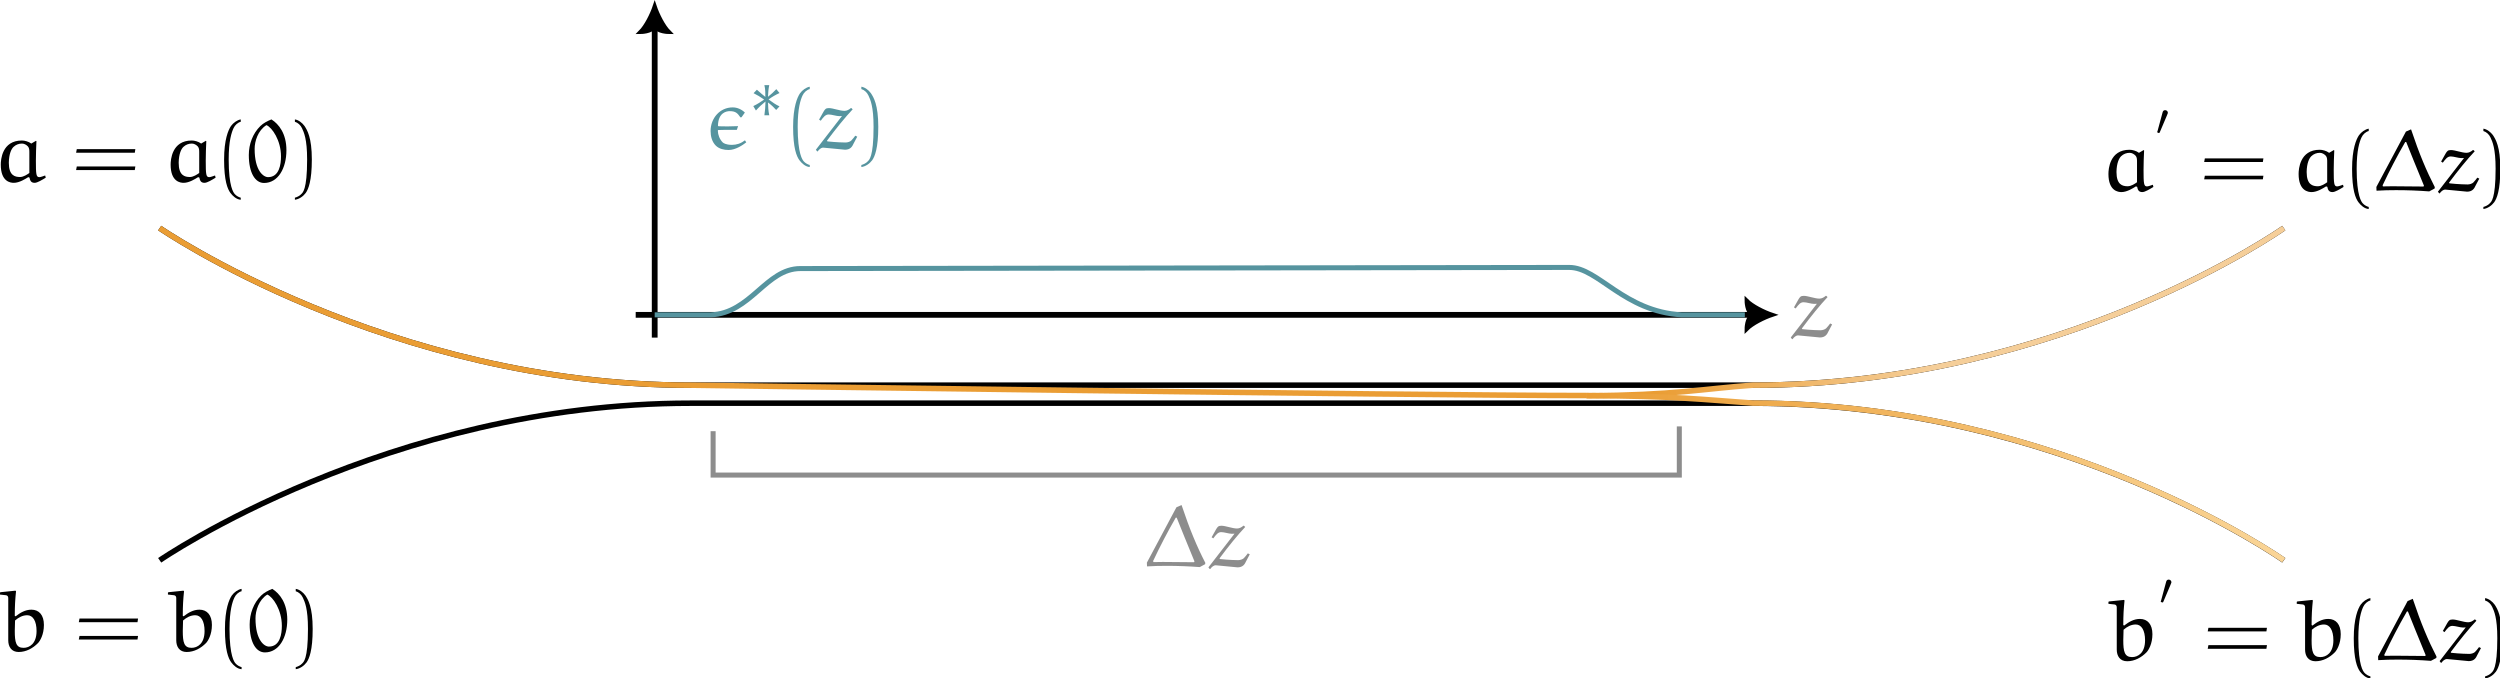 <?xml version="1.0" encoding="UTF-8" standalone="no"?>
<!-- Created with Inkscape (http://www.inkscape.org/) -->

<svg
   width="92.623mm"
   height="25.121mm"
   viewBox="0 0 92.623 25.121"
   version="1.1"
   id="svg1"
   inkscape:version="1.3.2 (091e20ef0f, 2023-11-25)"
   sodipodi:docname="fibre_coupler.svg"
   xmlns:inkscape="http://www.inkscape.org/namespaces/inkscape"
   xmlns:sodipodi="http://sodipodi.sourceforge.net/DTD/sodipodi-0.dtd"
   xmlns:xlink="http://www.w3.org/1999/xlink"
   xmlns="http://www.w3.org/2000/svg"
   xmlns:svg="http://www.w3.org/2000/svg"
   xmlns:ns1="http://www.iki.fi/pav/software/textext/">
  <sodipodi:namedview
     id="namedview1"
     pagecolor="#ffffff"
     bordercolor="#000000"
     borderopacity="0.25"
     inkscape:showpageshadow="2"
     inkscape:pageopacity="0.0"
     inkscape:pagecheckerboard="0"
     inkscape:deskcolor="#d1d1d1"
     inkscape:document-units="mm"
     inkscape:zoom="2.3786088"
     inkscape:cx="-205.37215"
     inkscape:cy="177.20442"
     inkscape:window-width="1576"
     inkscape:window-height="858"
     inkscape:window-x="0"
     inkscape:window-y="0"
     inkscape:window-maximized="1"
     inkscape:current-layer="layer1" />
  <defs
     id="defs1">
    <marker
       style="overflow:visible"
       id="marker74"
       refX="0"
       refY="0"
       orient="auto-start-reverse"
       inkscape:stockid="Stylized triangle arrow"
       markerWidth="1"
       markerHeight="1"
       viewBox="0 0 1 1"
       inkscape:isstock="true"
       inkscape:collect="always"
       preserveAspectRatio="xMidYMid">
      <path
         transform="scale(0.5)"
         style="fill:context-stroke;fill-rule:evenodd;stroke:context-stroke;stroke-width:1pt"
         d="m 6,0 c -3,1 -7,3 -9,5 0,0 0,-4 2,-5 -2,-1 -2,-5 -2,-5 2,2 6,4 9,5 z"
         id="path74" />
    </marker>
    <marker
       style="overflow:visible"
       id="marker73"
       refX="0"
       refY="0"
       orient="auto-start-reverse"
       inkscape:stockid="Stylized triangle arrow"
       markerWidth="1"
       markerHeight="1"
       viewBox="0 0 1 1"
       inkscape:isstock="true"
       inkscape:collect="always"
       preserveAspectRatio="xMidYMid">
      <path
         transform="scale(0.5)"
         style="fill:context-stroke;fill-rule:evenodd;stroke:context-stroke;stroke-width:1pt"
         d="m 6,0 c -3,1 -7,3 -9,5 0,0 0,-4 2,-5 -2,-1 -2,-5 -2,-5 2,2 6,4 9,5 z"
         id="path73" />
    </marker>
    <marker
       style="overflow:visible"
       id="marker72"
       refX="0"
       refY="0"
       orient="auto-start-reverse"
       inkscape:stockid="Stylized triangle arrow"
       markerWidth="1"
       markerHeight="1"
       viewBox="0 0 1 1"
       inkscape:isstock="true"
       inkscape:collect="always"
       preserveAspectRatio="xMidYMid">
      <path
         transform="scale(0.5)"
         style="fill:context-stroke;fill-rule:evenodd;stroke:context-stroke;stroke-width:1pt"
         d="m 6,0 c -3,1 -7,3 -9,5 0,0 0,-4 2,-5 -2,-1 -2,-5 -2,-5 2,2 6,4 9,5 z"
         id="path72" />
    </marker>
    <linearGradient
       id="linearGradient68"
       inkscape:collect="always">
      <stop
         style="stop-color:#ea9d34;stop-opacity:1;"
         offset="0"
         id="stop69" />
      <stop
         style="stop-color:#fad597;stop-opacity:1;"
         offset="1"
         id="stop70" />
    </linearGradient>
    <linearGradient
       id="linearGradient66"
       inkscape:collect="always">
      <stop
         style="stop-color:#ea9d34;stop-opacity:1;"
         offset="0.704"
         id="stop66" />
      <stop
         style="stop-color:#f5ce99;stop-opacity:1;"
         offset="0.835"
         id="stop68" />
    </linearGradient>
    <linearGradient
       inkscape:collect="always"
       xlink:href="#linearGradient66"
       id="linearGradient67"
       x1="11.848"
       y1="11.259"
       x2="90.662"
       y2="11.259"
       gradientUnits="userSpaceOnUse" />
    <linearGradient
       inkscape:collect="always"
       xlink:href="#linearGradient68"
       id="linearGradient70"
       x1="64.766"
       y1="17.411"
       x2="90.66"
       y2="17.411"
       gradientUnits="userSpaceOnUse" />
  </defs>
  <g
     inkscape:label="Layer 1"
     inkscape:groupmode="layer"
     id="layer1"
     transform="translate(-4.078,0.306)">
    <g
       id="g3"
       transform="translate(-1.912)">
      <path
         style="fill:none;stroke:#000000;stroke-width:0.205;stroke-miterlimit:4.1;stroke-opacity:1"
         d="m 11.906,8.144 c 0,0 8.446,5.821 19.674,5.821 11.228,0 27.904,0 39.348,0 11.444,0 19.674,-5.821 19.674,-5.821"
         id="path1"
         sodipodi:nodetypes="czzc" />
      <path
         style="fill:none;stroke:#000000;stroke-width:0.205;stroke-miterlimit:4.1;stroke-opacity:1"
         d="m 11.906,20.453 c 0,0 8.446,-5.821 19.674,-5.821 11.228,0 27.904,0 39.348,0 11.444,0 19.674,5.821 19.674,5.821"
         id="path2"
         sodipodi:nodetypes="czzc" />
      <path
         style="fill:none;stroke:url(#linearGradient67);stroke-width:0.205;stroke-miterlimit:4.1;stroke-opacity:1"
         d="m 11.906,8.144 c 0,0 8.446,5.821 19.674,5.821 0,0 26.723,0.383 33.186,0.383 M 90.603,8.144 c 0,0 -8.23,5.821 -19.674,5.821 -1.831,0.13 -2.911,0.376 -6.161,0.39"
         id="path65"
         sodipodi:nodetypes="cscccc" />
      <path
         style="fill:none;stroke:url(#linearGradient70);stroke-width:0.205;stroke-miterlimit:4.1"
         d="m 90.601,20.449 c 0,0 -8.23,-5.821 -19.674,-5.821 -1.831,-0.13 -2.911,-0.264 -6.161,-0.278"
         id="path66"
         sodipodi:nodetypes="ccc" />
    </g>
    <g
       transform="matrix(0.329,0,0,0.329,7.702,5.311)"
       ns1:version="1.10.2"
       ns1:texconverter="lualatex"
       ns1:pdfconverter="inkscape"
       ns1:text="$$a$$"
       ns1:preamble="/home/hiro/Documents/org/roam/writeup/reworked_notes_on_the_io_theory/graphics/default_packages.tex"
       ns1:scale="0.9318245794777794"
       ns1:alignment="middle center"
       ns1:stroke-to-path="0"
       id="g4409"
       ns1:jacobian_sqrt="0.328727">
      <defs
         id="id-1e9e9959-e67e-44d0-9493-0a93fa5d7d6b">
        <g
           id="id-ffd6db9c-c52b-4344-9f78-3ad2979aa73a">
          <g
             id="id-be3c73ca-3569-4809-a395-f3e1698a5343">
            <path
               d="m 0.875,-1.922 c 0,1.938 1.109,2.047 1.469,2.047 0.625,0 1.328,-0.453 1.625,-0.641 L 4.109,-0.469 C 4.172,-0.172 4.25,0.125 4.688,0.125 5,0.125 5.547,-0.219 5.938,-0.453 l -0.062,-0.25 c -0.219,0.078 -0.516,0.188 -0.656,0.188 -0.359,0 -0.391,-0.297 -0.391,-1.859 0,-0.734 0.031,-1.469 0.062,-2.188 L 4.844,-4.609 4.312,-4.297 C 4,-4.531 3.562,-4.641 3.25,-4.641 c -2.25,0 -2.375,2.203 -2.375,2.719 z m 0.906,-0.219 c 0.016,-1.016 0.297,-1.562 0.531,-1.781 0.266,-0.25 0.594,-0.375 0.953,-0.375 0.25,0 0.5,0.141 0.672,0.328 0.156,0.172 0.156,0.438 0.156,0.688 v 2.297 C 3.875,-0.828 3.438,-0.531 3.047,-0.531 c -0.594,0 -1.266,-0.172 -1.266,-1.609 z m 0,0"
               id="id-d100caa4-a569-4472-8f96-42d95c41028b" />
          </g>
        </g>
      </defs>
      <g
         fill="#000000"
         fill-opacity="1"
         id="id-47f53c2f-bc9e-4531-91fd-6eaee9749a63"
         transform="translate(-303.465,-142.079)">
        <g
           transform="translate(302.59,146.72)"
           id="g6448">
          <g
             transform="translate(227.294,-9.309)"
             ns1:version="1.10.2"
             ns1:texconverter="lualatex"
             ns1:pdfconverter="inkscape"
             ns1:text="$$a'=a(\\Delta z)$$"
             ns1:preamble="/home/hiro/Documents/org/roam/writeup/reworked_notes_on_the_io_theory/graphics/default_packages.tex"
             ns1:scale="0.9318245794777794"
             ns1:alignment="middle center"
             ns1:stroke-to-path="0"
             ns1:inkscapeversion="1.3.2"
             id="g17"
             ns1:jacobian_sqrt="1.0">
            <defs
               id="id-9a9ff2bb-349a-43a9-a4ee-3194337e26af">
              <g
                 id="id-21680139-1423-4c68-8c45-493f5c4ff2b4">
                <g
                   id="id-d7c626bf-6960-4015-b64a-72955b31cf1a">
                  <path
                     d="m 0.875,-1.922 c 0,1.938 1.109,2.047 1.469,2.047 0.625,0 1.328,-0.453 1.625,-0.641 L 4.109,-0.469 C 4.172,-0.172 4.25,0.125 4.688,0.125 5,0.125 5.547,-0.219 5.938,-0.453 l -0.062,-0.25 c -0.219,0.078 -0.516,0.188 -0.656,0.188 -0.359,0 -0.391,-0.297 -0.391,-1.859 0,-0.734 0.031,-1.469 0.062,-2.188 L 4.844,-4.609 4.312,-4.297 C 4,-4.531 3.562,-4.641 3.25,-4.641 c -2.25,0 -2.375,2.203 -2.375,2.719 z m 0.906,-0.219 c 0.016,-1.016 0.297,-1.562 0.531,-1.781 0.266,-0.25 0.594,-0.375 0.953,-0.375 0.25,0 0.5,0.141 0.672,0.328 0.156,0.172 0.156,0.438 0.156,0.688 v 2.297 C 3.875,-0.828 3.438,-0.531 3.047,-0.531 c -0.594,0 -1.266,-0.172 -1.266,-1.609 z m 0,0"
                     id="id-01972773-27fc-4796-89e0-b7c900e159d9" />
                </g>
                <g
                   id="id-543a2b05-6a85-4c47-a6eb-a6632e88caaf">
                  <path
                     d="m 0.531,-1.312 h 6.609 l 0.062,-0.406 h -6.594 z m 0,-1.953 h 6.609 l 0.062,-0.406 h -6.594 z m 0,0"
                     id="id-14a2959f-01d3-472e-865a-d1c399640f20" />
                </g>
                <g
                   id="id-d0b2f107-9657-46d1-bc84-9641457c3961">
                  <path
                     d="m 0.828,-2.5 c 0,2.422 0.391,3.312 0.703,3.75 C 1.797,1.609 2.219,2 2.703,2.031 V 1.797 C 2.5,1.75 2.203,1.594 2.031,1.391 1.891,1.234 1.344,0.578 1.344,-2.5 c 0,-2.109 0.328,-3.062 0.547,-3.531 C 2.047,-6.375 2.375,-6.672 2.703,-6.75 v -0.266 c -0.406,0.062 -0.844,0.391 -1.094,0.734 -0.312,0.453 -0.781,1.547 -0.781,3.781 z m 0,0"
                     id="id-8eefccc8-64f8-4ce1-a260-187a277a348c" />
                </g>
                <g
                   id="id-9e58b95e-792f-4743-aa10-134fc18d186e">
                  <path
                     d="M 0.297,-0.453 0.312,-0.031 c 0.75,-0.047 1.469,-0.062 2.203,-0.062 1.25,0 2.5,0.047 3.734,0.141 L 6.859,-0.281 6.875,-0.438 C 5.953,-2.219 5.109,-4.219 4.203,-6.938 L 3.625,-6.688 Z M 1,-0.641 c 0.797,-1.688 1.609,-3.25 2.547,-4.875 H 3.656 c 0,0 1.594,3.984 2,4.922 L 5.609,-0.5 c -1.172,0 -2.344,-0.031 -3.516,-0.031 -0.359,0 -0.703,0 -1.062,0.016 z m 0,0"
                     id="id-d538a7c4-fcf0-4f50-ab97-22fad41a17e6" />
                </g>
                <g
                   id="id-55111bd5-b52b-4a1e-8893-a78b11e3ccda">
                  <path
                     d="m 0.125,0.078 0.141,0.188 h 0.062 c 0.156,-0.219 0.375,-0.422 0.625,-0.422 l 1.156,0.109 c 0.438,0.047 1.188,0.125 1.297,0.125 0.625,0 0.828,-0.391 0.953,-0.672 L 4.781,-1.391 4.562,-1.5 c -0.141,0.188 -0.281,0.375 -0.453,0.547 -0.125,0.125 -0.406,0.219 -0.641,0.219 -0.094,0 -1.062,-0.016 -2.047,-0.125 L 1.375,-0.938 C 2.359,-2.266 3.438,-3.594 4.266,-4.469 L 4.125,-4.609 H 4.062 c -0.203,0.172 -0.438,0.312 -0.719,0.312 -0.516,0 -1.297,-0.312 -1.75,-0.312 -0.359,0 -0.438,0.125 -0.609,0.406 l -0.5,0.891 0.188,0.125 c 0.312,-0.422 0.531,-0.703 0.891,-0.703 0.344,0 0.875,0.188 1.203,0.188 0.109,0 0.188,0 0.297,-0.016 z m 0,0"
                     id="id-2370eaa8-0b95-4dd8-9f3b-aee24fecd89e" />
                </g>
                <g
                   id="id-a5cc8c63-9f86-4272-8df9-2c06b1919926">
                  <path
                     d="M 0.562,1.797 V 2.031 C 1.047,1.969 1.5,1.641 1.781,1.266 2.078,0.844 2.469,-0.078 2.469,-2.5 2.469,-5 1.938,-5.828 1.641,-6.281 1.391,-6.625 0.984,-6.953 0.562,-7.016 V -6.75 c 0.328,0.094 0.641,0.375 0.797,0.719 C 1.578,-5.562 1.938,-4.812 1.938,-2.5 1.938,0.984 1.422,1.234 1.281,1.391 1.109,1.594 0.766,1.75 0.562,1.797 Z m 0,0"
                     id="id-9341a0c2-fbd9-403e-b1ae-a2bb36f7e741" />
                </g>
                <g
                   id="id-873b0ee9-8b43-4372-bfc1-89b8d71f4220">
                  <path
                     d="m 0.297,-3.031 c 0,0.078 0.156,0.125 0.203,0.125 0.047,0 0.078,-0.047 0.094,-0.094 C 1.5,-5.125 1.5,-5.125 1.5,-5.188 c 0,-0.172 -0.141,-0.297 -0.312,-0.297 -0.156,0 -0.25,0.109 -0.281,0.25 L 0.328,-3.094 c 0,0.016 -0.031,0.047 -0.031,0.047 z m 0,0"
                     id="id-e3e966f8-a2cf-4a2d-b2db-621395a5c84f" />
                </g>
              </g>
            </defs>
            <g
               fill="#000000"
               fill-opacity="1"
               id="id-16b42d9a-6ef1-4ed8-b3df-854f59bc788f"
               transform="translate(-283.593,-137.619)">
              <g
                 transform="translate(282.718,146.72)"
                 id="g6465">
                <path
                   d="m 0.875,-1.922 c 0,1.938 1.109,2.047 1.469,2.047 0.625,0 1.328,-0.453 1.625,-0.641 L 4.109,-0.469 C 4.172,-0.172 4.25,0.125 4.688,0.125 5,0.125 5.547,-0.219 5.938,-0.453 l -0.062,-0.25 c -0.219,0.078 -0.516,0.188 -0.656,0.188 -0.359,0 -0.391,-0.297 -0.391,-1.859 0,-0.734 0.031,-1.469 0.062,-2.188 L 4.844,-4.609 4.312,-4.297 C 4,-4.531 3.562,-4.641 3.25,-4.641 c -2.25,0 -2.375,2.203 -2.375,2.719 z m 0.906,-0.219 c 0.016,-1.016 0.297,-1.562 0.531,-1.781 0.266,-0.25 0.594,-0.375 0.953,-0.375 0.25,0 0.5,0.141 0.672,0.328 0.156,0.172 0.156,0.438 0.156,0.688 v 2.297 C 3.875,-0.828 3.438,-0.531 3.047,-0.531 c -0.594,0 -1.266,-0.172 -1.266,-1.609 z m 0,0"
                   id="id-d9ef0229-9e4e-43e6-a63d-a788f3576653" />
              </g>
            </g>
            <g
               fill="#000000"
               fill-opacity="1"
               id="id-da80f72b-0ff9-4597-9122-af0fc08025e7"
               transform="translate(-283.593,-137.619)">
              <g
                 transform="translate(288.785,143.103)"
                 id="g747">
                <path
                   d="m 0.297,-3.031 c 0,0.078 0.156,0.125 0.203,0.125 0.047,0 0.078,-0.047 0.094,-0.094 C 1.5,-5.125 1.5,-5.125 1.5,-5.188 c 0,-0.172 -0.141,-0.297 -0.312,-0.297 -0.156,0 -0.25,0.109 -0.281,0.25 L 0.328,-3.094 c 0,0.016 -0.031,0.047 -0.031,0.047 z m 0,0"
                   id="id-ab96068c-db6c-4745-8c40-31f73827cf12" />
              </g>
            </g>
            <g
               fill="#000000"
               fill-opacity="1"
               id="id-77b5fd50-9b49-425a-8b09-1f1d6e297579"
               transform="translate(-283.593,-137.619)">
              <g
                 transform="translate(293.843,146.72)"
                 id="g9315">
                <path
                   d="m 0.531,-1.312 h 6.609 l 0.062,-0.406 h -6.594 z m 0,-1.953 h 6.609 l 0.062,-0.406 h -6.594 z m 0,0"
                   id="id-de187bf0-c69e-4b5b-95a8-4755d59bcb0a" />
              </g>
            </g>
            <g
               fill="#000000"
               fill-opacity="1"
               id="id-e5e50c44-6813-4600-9c4e-6f32a44914d1"
               transform="translate(-283.593,-137.619)">
              <g
                 transform="translate(304.134,146.72)"
                 id="g16">
                <path
                   d="m 0.875,-1.922 c 0,1.938 1.109,2.047 1.469,2.047 0.625,0 1.328,-0.453 1.625,-0.641 L 4.109,-0.469 C 4.172,-0.172 4.25,0.125 4.688,0.125 5,0.125 5.547,-0.219 5.938,-0.453 l -0.062,-0.25 c -0.219,0.078 -0.516,0.188 -0.656,0.188 -0.359,0 -0.391,-0.297 -0.391,-1.859 0,-0.734 0.031,-1.469 0.062,-2.188 L 4.844,-4.609 4.312,-4.297 C 4,-4.531 3.562,-4.641 3.25,-4.641 c -2.25,0 -2.375,2.203 -2.375,2.719 z m 0.906,-0.219 c 0.016,-1.016 0.297,-1.562 0.531,-1.781 0.266,-0.25 0.594,-0.375 0.953,-0.375 0.25,0 0.5,0.141 0.672,0.328 0.156,0.172 0.156,0.438 0.156,0.688 v 2.297 C 3.875,-0.828 3.438,-0.531 3.047,-0.531 c -0.594,0 -1.266,-0.172 -1.266,-1.609 z m 0,0"
                   id="id-0193c925-368c-4749-bd86-e4d095207a3b" />
              </g>
              <g
                 transform="translate(310.202,146.72)"
                 id="g2111">
                <path
                   d="m 0.828,-2.5 c 0,2.422 0.391,3.312 0.703,3.75 C 1.797,1.609 2.219,2 2.703,2.031 V 1.797 C 2.5,1.75 2.203,1.594 2.031,1.391 1.891,1.234 1.344,0.578 1.344,-2.5 c 0,-2.109 0.328,-3.062 0.547,-3.531 C 2.047,-6.375 2.375,-6.672 2.703,-6.75 v -0.266 c -0.406,0.062 -0.844,0.391 -1.094,0.734 -0.312,0.453 -0.781,1.547 -0.781,3.781 z m 0,0"
                   id="id-f4056021-9ed7-419b-bdff-38c5f525bc20" />
              </g>
              <g
                 transform="translate(313.469,146.72)"
                 id="g6724">
                <path
                   d="M 0.297,-0.453 0.312,-0.031 c 0.75,-0.047 1.469,-0.062 2.203,-0.062 1.25,0 2.5,0.047 3.734,0.141 L 6.859,-0.281 6.875,-0.438 C 5.953,-2.219 5.109,-4.219 4.203,-6.938 L 3.625,-6.688 Z M 1,-0.641 c 0.797,-1.688 1.609,-3.25 2.547,-4.875 H 3.656 c 0,0 1.594,3.984 2,4.922 L 5.609,-0.5 c -1.172,0 -2.344,-0.031 -3.516,-0.031 -0.359,0 -0.703,0 -1.062,0.016 z m 0,0"
                   id="id-3fb176d7-897c-45f5-bffc-8dff7dad9054" />
              </g>
              <g
                 transform="translate(320.573,146.72)"
                 id="g5902">
                <path
                   d="m 0.125,0.078 0.141,0.188 h 0.062 c 0.156,-0.219 0.375,-0.422 0.625,-0.422 l 1.156,0.109 c 0.438,0.047 1.188,0.125 1.297,0.125 0.625,0 0.828,-0.391 0.953,-0.672 L 4.781,-1.391 4.562,-1.5 c -0.141,0.188 -0.281,0.375 -0.453,0.547 -0.125,0.125 -0.406,0.219 -0.641,0.219 -0.094,0 -1.062,-0.016 -2.047,-0.125 L 1.375,-0.938 C 2.359,-2.266 3.438,-3.594 4.266,-4.469 L 4.125,-4.609 H 4.062 c -0.203,0.172 -0.438,0.312 -0.719,0.312 -0.516,0 -1.297,-0.312 -1.75,-0.312 -0.359,0 -0.438,0.125 -0.609,0.406 l -0.5,0.891 0.188,0.125 c 0.312,-0.422 0.531,-0.703 0.891,-0.703 0.344,0 0.875,0.188 1.203,0.188 0.109,0 0.188,0 0.297,-0.016 z m 0,0"
                   id="id-beb8242a-685c-48e2-85df-54652205cb64" />
              </g>
              <g
                 transform="translate(325.255,146.72)"
                 id="g3054">
                <path
                   d="M 0.562,1.797 V 2.031 C 1.047,1.969 1.5,1.641 1.781,1.266 2.078,0.844 2.469,-0.078 2.469,-2.5 2.469,-5 1.938,-5.828 1.641,-6.281 1.391,-6.625 0.984,-6.953 0.562,-7.016 V -6.75 c 0.328,0.094 0.641,0.375 0.797,0.719 C 1.578,-5.562 1.938,-4.812 1.938,-2.5 1.938,0.984 1.422,1.234 1.281,1.391 1.109,1.594 0.766,1.75 0.562,1.797 Z m 0,0"
                   id="id-f67eb3d8-ea57-4fe4-ade4-bc8d31c37562" />
              </g>
            </g>
          </g>
          <g
             transform="translate(-10.053,-8.266)"
             ns1:version="1.10.2"
             ns1:texconverter="lualatex"
             ns1:pdfconverter="inkscape"
             ns1:text="$$a=a(0)$$"
             ns1:preamble="/home/hiro/Documents/org/roam/writeup/reworked_notes_on_the_io_theory/graphics/default_packages.tex"
             ns1:scale="0.9318245794777794"
             ns1:alignment="middle center"
             ns1:stroke-to-path="0"
             ns1:inkscapeversion="1.3.2"
             id="g7189"
             ns1:jacobian_sqrt="1.0">
            <defs
               id="id-5623c242-cab8-457a-8d54-fc47f762199f">
              <g
                 id="id-8855d689-31ed-43d4-a286-3c335e8746eb">
                <g
                   id="id-7a677eed-52fd-4f07-bac4-d3c9356252e8">
                  <path
                     d="m 0.875,-1.922 c 0,1.938 1.109,2.047 1.469,2.047 0.625,0 1.328,-0.453 1.625,-0.641 L 4.109,-0.469 C 4.172,-0.172 4.25,0.125 4.688,0.125 5,0.125 5.547,-0.219 5.938,-0.453 l -0.062,-0.25 c -0.219,0.078 -0.516,0.188 -0.656,0.188 -0.359,0 -0.391,-0.297 -0.391,-1.859 0,-0.734 0.031,-1.469 0.062,-2.188 L 4.844,-4.609 4.312,-4.297 C 4,-4.531 3.562,-4.641 3.25,-4.641 c -2.25,0 -2.375,2.203 -2.375,2.719 z m 0.906,-0.219 c 0.016,-1.016 0.297,-1.562 0.531,-1.781 0.266,-0.25 0.594,-0.375 0.953,-0.375 0.25,0 0.5,0.141 0.672,0.328 0.156,0.172 0.156,0.438 0.156,0.688 v 2.297 C 3.875,-0.828 3.438,-0.531 3.047,-0.531 c -0.594,0 -1.266,-0.172 -1.266,-1.609 z m 0,0"
                     id="id-7f857af2-dc30-4f46-a6b2-6000611bc357" />
                </g>
                <g
                   id="id-9f223ad3-2739-460c-890e-3ddad5edd2d3">
                  <path
                     d="m 0.531,-1.312 h 6.609 l 0.062,-0.406 h -6.594 z m 0,-1.953 h 6.609 l 0.062,-0.406 h -6.594 z m 0,0"
                     id="id-e63c96b4-6d1c-4102-88df-7f806603fe20" />
                </g>
                <g
                   id="id-58546a64-833f-4f8f-a3dd-b04e020a5ed3">
                  <path
                     d="m 0.828,-2.5 c 0,2.422 0.391,3.312 0.703,3.75 C 1.797,1.609 2.219,2 2.703,2.031 V 1.797 C 2.5,1.75 2.203,1.594 2.031,1.391 1.891,1.234 1.344,0.578 1.344,-2.5 c 0,-2.109 0.328,-3.062 0.547,-3.531 C 2.047,-6.375 2.375,-6.672 2.703,-6.75 v -0.266 c -0.406,0.062 -0.844,0.391 -1.094,0.734 -0.312,0.453 -0.781,1.547 -0.781,3.781 z m 0,0"
                     id="id-7f1f12cc-ea47-4203-822a-0091d446a0d5" />
                </g>
                <g
                   id="id-ded05222-2ab3-4754-bc7e-7206e7734e39">
                  <path
                     d="m 0.344,-3.016 c 0,2.031 0.719,3.156 1.719,3.156 1.562,0 2.516,-1.641 2.516,-3.688 0,-1.859 -0.844,-2.938 -1.688,-3.469 -0.438,0.172 -0.922,0.422 -1.25,0.75 -0.859,0.844 -1.297,2.047 -1.297,3.25 z M 1,-3.703 c 0,-0.844 0.359,-2.062 1.328,-2.672 0.641,0.266 1.641,1.719 1.641,3.531 0,0.875 -0.188,2.328 -1.453,2.328 C 1.984,-0.516 1,-1.234 1,-3.703 Z m 0,0"
                     id="id-e3abe953-8981-4958-861f-a0dcaf365e13" />
                </g>
                <g
                   id="id-741d27c5-0338-450c-b358-84ea1b84f353">
                  <path
                     d="M 0.562,1.797 V 2.031 C 1.047,1.969 1.5,1.641 1.781,1.266 2.078,0.844 2.469,-0.078 2.469,-2.5 2.469,-5 1.938,-5.828 1.641,-6.281 1.391,-6.625 0.984,-6.953 0.562,-7.016 V -6.75 c 0.328,0.094 0.641,0.375 0.797,0.719 C 1.578,-5.562 1.938,-4.812 1.938,-2.5 1.938,0.984 1.422,1.234 1.281,1.391 1.109,1.594 0.766,1.75 0.562,1.797 Z m 0,0"
                     id="id-ec55b1e7-e0cd-4843-bcd8-954e73084a2e" />
                </g>
              </g>
            </defs>
            <g
               fill="#000000"
               fill-opacity="1"
               id="id-5891ed03-2d49-4be8-ac98-00493f956d71"
               transform="translate(-288.145,-139.704)">
              <g
                 transform="translate(287.27,146.72)"
                 id="g3749">
                <path
                   d="m 0.875,-1.922 c 0,1.938 1.109,2.047 1.469,2.047 0.625,0 1.328,-0.453 1.625,-0.641 L 4.109,-0.469 C 4.172,-0.172 4.25,0.125 4.688,0.125 5,0.125 5.547,-0.219 5.938,-0.453 l -0.062,-0.25 c -0.219,0.078 -0.516,0.188 -0.656,0.188 -0.359,0 -0.391,-0.297 -0.391,-1.859 0,-0.734 0.031,-1.469 0.062,-2.188 L 4.844,-4.609 4.312,-4.297 C 4,-4.531 3.562,-4.641 3.25,-4.641 c -2.25,0 -2.375,2.203 -2.375,2.719 z m 0.906,-0.219 c 0.016,-1.016 0.297,-1.562 0.531,-1.781 0.266,-0.25 0.594,-0.375 0.953,-0.375 0.25,0 0.5,0.141 0.672,0.328 0.156,0.172 0.156,0.438 0.156,0.688 v 2.297 C 3.875,-0.828 3.438,-0.531 3.047,-0.531 c -0.594,0 -1.266,-0.172 -1.266,-1.609 z m 0,0"
                   id="id-2973ec17-fb4f-49dc-8622-6e4e5001b9e7" />
              </g>
            </g>
            <g
               fill="#000000"
               fill-opacity="1"
               id="id-1c59973c-2ad6-442c-a55e-e6146f9ec201"
               transform="translate(-288.145,-139.704)">
              <g
                 transform="translate(296.097,146.72)"
                 id="g3453">
                <path
                   d="m 0.531,-1.312 h 6.609 l 0.062,-0.406 h -6.594 z m 0,-1.953 h 6.609 l 0.062,-0.406 h -6.594 z m 0,0"
                   id="id-f656a96b-93da-481c-838d-5d45dffbf01c" />
              </g>
            </g>
            <g
               fill="#000000"
               fill-opacity="1"
               id="id-8e353632-8693-4abf-a308-c92774d061c9"
               transform="translate(-288.145,-139.704)">
              <g
                 transform="translate(306.398,146.72)"
                 id="g392">
                <path
                   d="m 0.875,-1.922 c 0,1.938 1.109,2.047 1.469,2.047 0.625,0 1.328,-0.453 1.625,-0.641 L 4.109,-0.469 C 4.172,-0.172 4.25,0.125 4.688,0.125 5,0.125 5.547,-0.219 5.938,-0.453 l -0.062,-0.25 c -0.219,0.078 -0.516,0.188 -0.656,0.188 -0.359,0 -0.391,-0.297 -0.391,-1.859 0,-0.734 0.031,-1.469 0.062,-2.188 L 4.844,-4.609 4.312,-4.297 C 4,-4.531 3.562,-4.641 3.25,-4.641 c -2.25,0 -2.375,2.203 -2.375,2.719 z m 0.906,-0.219 c 0.016,-1.016 0.297,-1.562 0.531,-1.781 0.266,-0.25 0.594,-0.375 0.953,-0.375 0.25,0 0.5,0.141 0.672,0.328 0.156,0.172 0.156,0.438 0.156,0.688 v 2.297 C 3.875,-0.828 3.438,-0.531 3.047,-0.531 c -0.594,0 -1.266,-0.172 -1.266,-1.609 z m 0,0"
                   id="id-54d39444-57d5-4758-ba22-42b30f794187" />
              </g>
              <g
                 transform="translate(312.466,146.72)"
                 id="g9776">
                <path
                   d="m 0.828,-2.5 c 0,2.422 0.391,3.312 0.703,3.75 C 1.797,1.609 2.219,2 2.703,2.031 V 1.797 C 2.5,1.75 2.203,1.594 2.031,1.391 1.891,1.234 1.344,0.578 1.344,-2.5 c 0,-2.109 0.328,-3.062 0.547,-3.531 C 2.047,-6.375 2.375,-6.672 2.703,-6.75 v -0.266 c -0.406,0.062 -0.844,0.391 -1.094,0.734 -0.312,0.453 -0.781,1.547 -0.781,3.781 z m 0,0"
                   id="id-e6337b5c-5486-4780-9416-c7e01e521b5c" />
              </g>
              <g
                 transform="translate(315.733,146.72)"
                 id="g1038">
                <path
                   d="m 0.344,-3.016 c 0,2.031 0.719,3.156 1.719,3.156 1.562,0 2.516,-1.641 2.516,-3.688 0,-1.859 -0.844,-2.938 -1.688,-3.469 -0.438,0.172 -0.922,0.422 -1.25,0.75 -0.859,0.844 -1.297,2.047 -1.297,3.25 z M 1,-3.703 c 0,-0.844 0.359,-2.062 1.328,-2.672 0.641,0.266 1.641,1.719 1.641,3.531 0,0.875 -0.188,2.328 -1.453,2.328 C 1.984,-0.516 1,-1.234 1,-3.703 Z m 0,0"
                   id="id-62087f3f-c8b2-4f89-8c89-a76fca7cd5fc" />
              </g>
              <g
                 transform="translate(320.705,146.72)"
                 id="g6899">
                <path
                   d="M 0.562,1.797 V 2.031 C 1.047,1.969 1.5,1.641 1.781,1.266 2.078,0.844 2.469,-0.078 2.469,-2.5 2.469,-5 1.938,-5.828 1.641,-6.281 1.391,-6.625 0.984,-6.953 0.562,-7.016 V -6.75 c 0.328,0.094 0.641,0.375 0.797,0.719 C 1.578,-5.562 1.938,-4.812 1.938,-2.5 1.938,0.984 1.422,1.234 1.281,1.391 1.109,1.594 0.766,1.75 0.562,1.797 Z m 0,0"
                   id="id-32ec5b0c-6e37-4f76-82f9-7fd5264b903f" />
              </g>
            </g>
          </g>
          <g
             transform="translate(-10.148,44.599)"
             ns1:version="1.10.2"
             ns1:texconverter="lualatex"
             ns1:pdfconverter="inkscape"
             ns1:text="$$b=b(0)$$"
             ns1:preamble="/home/hiro/Documents/org/roam/writeup/reworked_notes_on_the_io_theory/graphics/default_packages.tex"
             ns1:scale="0.9318245794777794"
             ns1:alignment="middle center"
             ns1:stroke-to-path="0"
             ns1:inkscapeversion="1.3.2"
             id="g33"
             ns1:jacobian_sqrt="1.0">
            <defs
               id="id-e1804b9c-fc17-40e4-9f17-4be7b1d32c26">
              <g
                 id="id-4912a9b5-bb17-4490-9f05-2251175cff31">
                <g
                   id="id-b736154e-900f-4ac7-be35-df45b898834b">
                  <path
                     d="m 0.266,-6.375 0.703,0.078 c 0.172,0.031 0.234,0.172 0.234,0.328 v 4.75 c 0,0.719 0.359,1.312 1.172,1.312 0.844,0 1.609,-0.422 2.188,-1.016 0.219,-0.234 0.656,-0.938 0.656,-2.031 0,-1.109 -0.547,-1.719 -1.406,-1.719 -0.688,0 -1.266,0.344 -1.781,0.75 l -0.094,-0.062 c 0,-1.125 0.047,-1.844 0.141,-2.766 l -0.062,-0.062 -1.688,0.172 -0.062,0.047 z M 1.938,-2.281 c 0,-0.391 0.016,-0.844 0.031,-1.172 0.391,-0.344 0.844,-0.594 1.375,-0.594 0.641,0 1.047,0.656 1.047,1.781 0,1.422 -0.797,1.891 -1.469,1.891 C 2.078,-0.375 1.938,-1 1.938,-2.281 Z m 0,0"
                     id="id-1f1a2c7a-0cde-48b0-84c6-e41c65260c43" />
                </g>
                <g
                   id="id-931ebe17-6c31-423a-80c6-bbd5bf1fbd89">
                  <path
                     d="m 0.531,-1.312 h 6.609 l 0.062,-0.406 h -6.594 z m 0,-1.953 h 6.609 l 0.062,-0.406 h -6.594 z m 0,0"
                     id="id-40bf9a22-32d2-4953-91aa-01df2589a9e9" />
                </g>
                <g
                   id="id-8f488780-74be-409e-9ce7-5e0093f637fd">
                  <path
                     d="m 0.828,-2.5 c 0,2.422 0.391,3.312 0.703,3.75 C 1.797,1.609 2.219,2 2.703,2.031 V 1.797 C 2.5,1.75 2.203,1.594 2.031,1.391 1.891,1.234 1.344,0.578 1.344,-2.5 c 0,-2.109 0.328,-3.062 0.547,-3.531 C 2.047,-6.375 2.375,-6.672 2.703,-6.75 v -0.266 c -0.406,0.062 -0.844,0.391 -1.094,0.734 -0.312,0.453 -0.781,1.547 -0.781,3.781 z m 0,0"
                     id="id-d1c906a2-ddb4-48af-b3a2-02f40317ec1c" />
                </g>
                <g
                   id="id-f3c7ef5f-ac5a-43de-b32a-dd46dcbfff7a">
                  <path
                     d="m 0.344,-3.016 c 0,2.031 0.719,3.156 1.719,3.156 1.562,0 2.516,-1.641 2.516,-3.688 0,-1.859 -0.844,-2.938 -1.688,-3.469 -0.438,0.172 -0.922,0.422 -1.25,0.75 -0.859,0.844 -1.297,2.047 -1.297,3.25 z M 1,-3.703 c 0,-0.844 0.359,-2.062 1.328,-2.672 0.641,0.266 1.641,1.719 1.641,3.531 0,0.875 -0.188,2.328 -1.453,2.328 C 1.984,-0.516 1,-1.234 1,-3.703 Z m 0,0"
                     id="id-5a0dc718-2b92-48ae-9768-e70c561ebde1" />
                </g>
                <g
                   id="id-ba2ff393-ef6a-4fda-b14e-edd1a006aca4">
                  <path
                     d="M 0.562,1.797 V 2.031 C 1.047,1.969 1.5,1.641 1.781,1.266 2.078,0.844 2.469,-0.078 2.469,-2.5 2.469,-5 1.938,-5.828 1.641,-6.281 1.391,-6.625 0.984,-6.953 0.562,-7.016 V -6.75 c 0.328,0.094 0.641,0.375 0.797,0.719 C 1.578,-5.562 1.938,-4.812 1.938,-2.5 1.938,0.984 1.422,1.234 1.281,1.391 1.109,1.594 0.766,1.75 0.562,1.797 Z m 0,0"
                     id="id-ece12f47-553b-461f-a3a9-b1642c2ec980" />
                </g>
              </g>
            </defs>
            <g
               fill="#000000"
               fill-opacity="1"
               id="id-885e6f90-24c5-4bf2-b2ff-3d19f03743e1"
               transform="translate(-287.745,-139.704)">
              <g
                 transform="translate(287.479,146.72)"
                 id="g2627">
                <path
                   d="m 0.266,-6.375 0.703,0.078 c 0.172,0.031 0.234,0.172 0.234,0.328 v 4.75 c 0,0.719 0.359,1.312 1.172,1.312 0.844,0 1.609,-0.422 2.188,-1.016 0.219,-0.234 0.656,-0.938 0.656,-2.031 0,-1.109 -0.547,-1.719 -1.406,-1.719 -0.688,0 -1.266,0.344 -1.781,0.75 l -0.094,-0.062 c 0,-1.125 0.047,-1.844 0.141,-2.766 l -0.062,-0.062 -1.688,0.172 -0.062,0.047 z M 1.938,-2.281 c 0,-0.391 0.016,-0.844 0.031,-1.172 0.391,-0.344 0.844,-0.594 1.375,-0.594 0.641,0 1.047,0.656 1.047,1.781 0,1.422 -0.797,1.891 -1.469,1.891 C 2.078,-0.375 1.938,-1 1.938,-2.281 Z m 0,0"
                   id="id-4d6cb0a2-b701-424b-be31-855a747a0e62" />
              </g>
            </g>
            <g
               fill="#000000"
               fill-opacity="1"
               id="id-9e81102c-4208-4f63-b43b-e499aa783004"
               transform="translate(-287.745,-139.704)">
              <g
                 transform="translate(296.097,146.72)"
                 id="g5108">
                <path
                   d="m 0.531,-1.312 h 6.609 l 0.062,-0.406 h -6.594 z m 0,-1.953 h 6.609 l 0.062,-0.406 h -6.594 z m 0,0"
                   id="id-44bc1f5e-01dd-4199-8a43-5cc8f5ea09fd" />
              </g>
            </g>
            <g
               fill="#000000"
               fill-opacity="1"
               id="id-9774981d-eaa0-45b4-a4c2-77efcc96bcb4"
               transform="translate(-287.745,-139.704)">
              <g
                 transform="translate(306.398,146.72)"
                 id="g927">
                <path
                   d="m 0.266,-6.375 0.703,0.078 c 0.172,0.031 0.234,0.172 0.234,0.328 v 4.75 c 0,0.719 0.359,1.312 1.172,1.312 0.844,0 1.609,-0.422 2.188,-1.016 0.219,-0.234 0.656,-0.938 0.656,-2.031 0,-1.109 -0.547,-1.719 -1.406,-1.719 -0.688,0 -1.266,0.344 -1.781,0.75 l -0.094,-0.062 c 0,-1.125 0.047,-1.844 0.141,-2.766 l -0.062,-0.062 -1.688,0.172 -0.062,0.047 z M 1.938,-2.281 c 0,-0.391 0.016,-0.844 0.031,-1.172 0.391,-0.344 0.844,-0.594 1.375,-0.594 0.641,0 1.047,0.656 1.047,1.781 0,1.422 -0.797,1.891 -1.469,1.891 C 2.078,-0.375 1.938,-1 1.938,-2.281 Z m 0,0"
                   id="id-0bac492b-7116-46b8-9725-f108a86691c1" />
              </g>
              <g
                 transform="translate(312.256,146.72)"
                 id="g632">
                <path
                   d="m 0.828,-2.5 c 0,2.422 0.391,3.312 0.703,3.75 C 1.797,1.609 2.219,2 2.703,2.031 V 1.797 C 2.5,1.75 2.203,1.594 2.031,1.391 1.891,1.234 1.344,0.578 1.344,-2.5 c 0,-2.109 0.328,-3.062 0.547,-3.531 C 2.047,-6.375 2.375,-6.672 2.703,-6.75 v -0.266 c -0.406,0.062 -0.844,0.391 -1.094,0.734 -0.312,0.453 -0.781,1.547 -0.781,3.781 z m 0,0"
                   id="id-2c2355ef-4b22-4ed7-88d1-fa62214867c0" />
              </g>
              <g
                 transform="translate(315.524,146.72)"
                 id="g4535">
                <path
                   d="m 0.344,-3.016 c 0,2.031 0.719,3.156 1.719,3.156 1.562,0 2.516,-1.641 2.516,-3.688 0,-1.859 -0.844,-2.938 -1.688,-3.469 -0.438,0.172 -0.922,0.422 -1.25,0.75 -0.859,0.844 -1.297,2.047 -1.297,3.25 z M 1,-3.703 c 0,-0.844 0.359,-2.062 1.328,-2.672 0.641,0.266 1.641,1.719 1.641,3.531 0,0.875 -0.188,2.328 -1.453,2.328 C 1.984,-0.516 1,-1.234 1,-3.703 Z m 0,0"
                   id="id-8b78dc6b-6689-4d7e-b625-f630f6b5b1bf" />
              </g>
              <g
                 transform="translate(320.495,146.72)"
                 id="g4568">
                <path
                   d="M 0.562,1.797 V 2.031 C 1.047,1.969 1.5,1.641 1.781,1.266 2.078,0.844 2.469,-0.078 2.469,-2.5 2.469,-5 1.938,-5.828 1.641,-6.281 1.391,-6.625 0.984,-6.953 0.562,-7.016 V -6.75 c 0.328,0.094 0.641,0.375 0.797,0.719 C 1.578,-5.562 1.938,-4.812 1.938,-2.5 1.938,0.984 1.422,1.234 1.281,1.391 1.109,1.594 0.766,1.75 0.562,1.797 Z m 0,0"
                   id="id-9714eb2c-ef39-494e-8d6e-ebb68231ef03" />
              </g>
            </g>
          </g>
          <g
             transform="translate(227.294,43.556)"
             ns1:version="1.10.2"
             ns1:texconverter="lualatex"
             ns1:pdfconverter="inkscape"
             ns1:text="$$b'=b(\\Delta z)$$"
             ns1:preamble="/home/hiro/Documents/org/roam/writeup/reworked_notes_on_the_io_theory/graphics/default_packages.tex"
             ns1:scale="0.9318245794777794"
             ns1:alignment="middle center"
             ns1:stroke-to-path="0"
             ns1:inkscapeversion="1.3.2"
             id="g64"
             ns1:jacobian_sqrt="1.0">
            <defs
               id="id-2f90b7e4-d6d2-4fa3-a7b4-2057f0ea523f">
              <g
                 id="id-807bd8bf-9d2a-44a3-b55d-98f95051d8dd">
                <g
                   id="id-a27a204f-39fc-4ddf-a667-2ad133bbc52d">
                  <path
                     d="m 0.266,-6.375 0.703,0.078 c 0.172,0.031 0.234,0.172 0.234,0.328 v 4.75 c 0,0.719 0.359,1.312 1.172,1.312 0.844,0 1.609,-0.422 2.188,-1.016 0.219,-0.234 0.656,-0.938 0.656,-2.031 0,-1.109 -0.547,-1.719 -1.406,-1.719 -0.688,0 -1.266,0.344 -1.781,0.75 l -0.094,-0.062 c 0,-1.125 0.047,-1.844 0.141,-2.766 l -0.062,-0.062 -1.688,0.172 -0.062,0.047 z M 1.938,-2.281 c 0,-0.391 0.016,-0.844 0.031,-1.172 0.391,-0.344 0.844,-0.594 1.375,-0.594 0.641,0 1.047,0.656 1.047,1.781 0,1.422 -0.797,1.891 -1.469,1.891 C 2.078,-0.375 1.938,-1 1.938,-2.281 Z m 0,0"
                     id="id-3deae9e5-d43f-49c4-9c52-6b2f5e3e1e55" />
                </g>
                <g
                   id="id-7b60e565-5ecc-4da3-8149-cf5b7b2376b1">
                  <path
                     d="m 0.531,-1.312 h 6.609 l 0.062,-0.406 h -6.594 z m 0,-1.953 h 6.609 l 0.062,-0.406 h -6.594 z m 0,0"
                     id="id-7cd8baab-f37f-49d5-ad1f-29543cf36e0d" />
                </g>
                <g
                   id="id-8b92ec40-684e-4d1c-bba6-bfe4bce2ed60">
                  <path
                     d="m 0.828,-2.5 c 0,2.422 0.391,3.312 0.703,3.75 C 1.797,1.609 2.219,2 2.703,2.031 V 1.797 C 2.5,1.75 2.203,1.594 2.031,1.391 1.891,1.234 1.344,0.578 1.344,-2.5 c 0,-2.109 0.328,-3.062 0.547,-3.531 C 2.047,-6.375 2.375,-6.672 2.703,-6.75 v -0.266 c -0.406,0.062 -0.844,0.391 -1.094,0.734 -0.312,0.453 -0.781,1.547 -0.781,3.781 z m 0,0"
                     id="id-3a437c70-8fc9-4589-b687-2ac4ebb4dad1" />
                </g>
                <g
                   id="id-49f90ba2-618e-4b7e-87a8-8cb13e56b8aa">
                  <path
                     d="M 0.297,-0.453 0.312,-0.031 c 0.75,-0.047 1.469,-0.062 2.203,-0.062 1.25,0 2.5,0.047 3.734,0.141 L 6.859,-0.281 6.875,-0.438 C 5.953,-2.219 5.109,-4.219 4.203,-6.938 L 3.625,-6.688 Z M 1,-0.641 c 0.797,-1.688 1.609,-3.25 2.547,-4.875 H 3.656 c 0,0 1.594,3.984 2,4.922 L 5.609,-0.5 c -1.172,0 -2.344,-0.031 -3.516,-0.031 -0.359,0 -0.703,0 -1.062,0.016 z m 0,0"
                     id="id-74447182-8bb9-47a4-86bb-7c226a121965" />
                </g>
                <g
                   id="id-da40ed17-7c4c-4773-9e8b-eb22f1c6db81">
                  <path
                     d="m 0.125,0.078 0.141,0.188 h 0.062 c 0.156,-0.219 0.375,-0.422 0.625,-0.422 l 1.156,0.109 c 0.438,0.047 1.188,0.125 1.297,0.125 0.625,0 0.828,-0.391 0.953,-0.672 L 4.781,-1.391 4.562,-1.5 c -0.141,0.188 -0.281,0.375 -0.453,0.547 -0.125,0.125 -0.406,0.219 -0.641,0.219 -0.094,0 -1.062,-0.016 -2.047,-0.125 L 1.375,-0.938 C 2.359,-2.266 3.438,-3.594 4.266,-4.469 L 4.125,-4.609 H 4.062 c -0.203,0.172 -0.438,0.312 -0.719,0.312 -0.516,0 -1.297,-0.312 -1.75,-0.312 -0.359,0 -0.438,0.125 -0.609,0.406 l -0.5,0.891 0.188,0.125 c 0.312,-0.422 0.531,-0.703 0.891,-0.703 0.344,0 0.875,0.188 1.203,0.188 0.109,0 0.188,0 0.297,-0.016 z m 0,0"
                     id="id-16305d86-013c-46b6-acaa-d40ef6c528b1" />
                </g>
                <g
                   id="id-cc91e053-6d01-4022-a586-a77d035200c2">
                  <path
                     d="M 0.562,1.797 V 2.031 C 1.047,1.969 1.5,1.641 1.781,1.266 2.078,0.844 2.469,-0.078 2.469,-2.5 2.469,-5 1.938,-5.828 1.641,-6.281 1.391,-6.625 0.984,-6.953 0.562,-7.016 V -6.75 c 0.328,0.094 0.641,0.375 0.797,0.719 C 1.578,-5.562 1.938,-4.812 1.938,-2.5 1.938,0.984 1.422,1.234 1.281,1.391 1.109,1.594 0.766,1.75 0.562,1.797 Z m 0,0"
                     id="id-03d0173b-e2e0-4bd0-8faf-093553fab0f3" />
                </g>
                <g
                   id="id-0162e62c-e7a7-49d0-9018-fac8ea0ae09d">
                  <path
                     d="m 0.297,-3.031 c 0,0.078 0.156,0.125 0.203,0.125 0.047,0 0.078,-0.047 0.094,-0.094 C 1.5,-5.125 1.5,-5.125 1.5,-5.188 c 0,-0.172 -0.141,-0.297 -0.312,-0.297 -0.156,0 -0.25,0.109 -0.281,0.25 L 0.328,-3.094 c 0,0.016 -0.031,0.047 -0.031,0.047 z m 0,0"
                     id="id-14f99a9b-1076-4824-8718-90e8eb7cd603" />
                </g>
              </g>
            </defs>
            <g
               fill="#000000"
               fill-opacity="1"
               id="id-9d333acd-745f-4591-b64a-78a76f4a6630"
               transform="translate(-283.193,-137.619)">
              <g
                 transform="translate(282.927,146.72)"
                 id="g6807">
                <path
                   d="m 0.266,-6.375 0.703,0.078 c 0.172,0.031 0.234,0.172 0.234,0.328 v 4.75 c 0,0.719 0.359,1.312 1.172,1.312 0.844,0 1.609,-0.422 2.188,-1.016 0.219,-0.234 0.656,-0.938 0.656,-2.031 0,-1.109 -0.547,-1.719 -1.406,-1.719 -0.688,0 -1.266,0.344 -1.781,0.75 l -0.094,-0.062 c 0,-1.125 0.047,-1.844 0.141,-2.766 l -0.062,-0.062 -1.688,0.172 -0.062,0.047 z M 1.938,-2.281 c 0,-0.391 0.016,-0.844 0.031,-1.172 0.391,-0.344 0.844,-0.594 1.375,-0.594 0.641,0 1.047,0.656 1.047,1.781 0,1.422 -0.797,1.891 -1.469,1.891 C 2.078,-0.375 1.938,-1 1.938,-2.281 Z m 0,0"
                   id="id-8d96b2fd-ffea-4f4b-8730-3831c11e0abe" />
              </g>
            </g>
            <g
               fill="#000000"
               fill-opacity="1"
               id="id-438385a0-c760-4be2-867c-3756036016b1"
               transform="translate(-283.193,-137.619)">
              <g
                 transform="translate(288.785,143.103)"
                 id="g7099">
                <path
                   d="m 0.297,-3.031 c 0,0.078 0.156,0.125 0.203,0.125 0.047,0 0.078,-0.047 0.094,-0.094 C 1.5,-5.125 1.5,-5.125 1.5,-5.188 c 0,-0.172 -0.141,-0.297 -0.312,-0.297 -0.156,0 -0.25,0.109 -0.281,0.25 L 0.328,-3.094 c 0,0.016 -0.031,0.047 -0.031,0.047 z m 0,0"
                   id="id-38527676-4e65-4541-90ea-ca2ab37db8e1" />
              </g>
            </g>
            <g
               fill="#000000"
               fill-opacity="1"
               id="id-5ef1cbda-3e56-4d65-8945-ad43401c8bd5"
               transform="translate(-283.193,-137.619)">
              <g
                 transform="translate(293.843,146.72)"
                 id="g8470">
                <path
                   d="m 0.531,-1.312 h 6.609 l 0.062,-0.406 h -6.594 z m 0,-1.953 h 6.609 l 0.062,-0.406 h -6.594 z m 0,0"
                   id="id-a4ba6ff6-8ce1-45b2-9b94-527fcfd79b51" />
              </g>
            </g>
            <g
               fill="#000000"
               fill-opacity="1"
               id="id-fd40872d-5d83-4cd3-bd06-008176950b94"
               transform="translate(-283.193,-137.619)">
              <g
                 transform="translate(304.134,146.72)"
                 id="g4204">
                <path
                   d="m 0.266,-6.375 0.703,0.078 c 0.172,0.031 0.234,0.172 0.234,0.328 v 4.75 c 0,0.719 0.359,1.312 1.172,1.312 0.844,0 1.609,-0.422 2.188,-1.016 0.219,-0.234 0.656,-0.938 0.656,-2.031 0,-1.109 -0.547,-1.719 -1.406,-1.719 -0.688,0 -1.266,0.344 -1.781,0.75 l -0.094,-0.062 c 0,-1.125 0.047,-1.844 0.141,-2.766 l -0.062,-0.062 -1.688,0.172 -0.062,0.047 z M 1.938,-2.281 c 0,-0.391 0.016,-0.844 0.031,-1.172 0.391,-0.344 0.844,-0.594 1.375,-0.594 0.641,0 1.047,0.656 1.047,1.781 0,1.422 -0.797,1.891 -1.469,1.891 C 2.078,-0.375 1.938,-1 1.938,-2.281 Z m 0,0"
                   id="id-f6084748-0613-4f6e-bde3-96230337389b" />
              </g>
              <g
                 transform="translate(309.992,146.72)"
                 id="g1784">
                <path
                   d="m 0.828,-2.5 c 0,2.422 0.391,3.312 0.703,3.75 C 1.797,1.609 2.219,2 2.703,2.031 V 1.797 C 2.5,1.75 2.203,1.594 2.031,1.391 1.891,1.234 1.344,0.578 1.344,-2.5 c 0,-2.109 0.328,-3.062 0.547,-3.531 C 2.047,-6.375 2.375,-6.672 2.703,-6.75 v -0.266 c -0.406,0.062 -0.844,0.391 -1.094,0.734 -0.312,0.453 -0.781,1.547 -0.781,3.781 z m 0,0"
                   id="id-0048a027-aadc-4b0b-9a00-a6b384fbeecf" />
              </g>
              <g
                 transform="translate(313.26,146.72)"
                 id="g3285">
                <path
                   d="M 0.297,-0.453 0.312,-0.031 c 0.75,-0.047 1.469,-0.062 2.203,-0.062 1.25,0 2.5,0.047 3.734,0.141 L 6.859,-0.281 6.875,-0.438 C 5.953,-2.219 5.109,-4.219 4.203,-6.938 L 3.625,-6.688 Z M 1,-0.641 c 0.797,-1.688 1.609,-3.25 2.547,-4.875 H 3.656 c 0,0 1.594,3.984 2,4.922 L 5.609,-0.5 c -1.172,0 -2.344,-0.031 -3.516,-0.031 -0.359,0 -0.703,0 -1.062,0.016 z m 0,0"
                   id="id-2d72ffc6-e329-4719-8c92-4d25810c3d25" />
              </g>
              <g
                 transform="translate(320.364,146.72)"
                 id="g5508">
                <path
                   d="m 0.125,0.078 0.141,0.188 h 0.062 c 0.156,-0.219 0.375,-0.422 0.625,-0.422 l 1.156,0.109 c 0.438,0.047 1.188,0.125 1.297,0.125 0.625,0 0.828,-0.391 0.953,-0.672 L 4.781,-1.391 4.562,-1.5 c -0.141,0.188 -0.281,0.375 -0.453,0.547 -0.125,0.125 -0.406,0.219 -0.641,0.219 -0.094,0 -1.062,-0.016 -2.047,-0.125 L 1.375,-0.938 C 2.359,-2.266 3.438,-3.594 4.266,-4.469 L 4.125,-4.609 H 4.062 c -0.203,0.172 -0.438,0.312 -0.719,0.312 -0.516,0 -1.297,-0.312 -1.75,-0.312 -0.359,0 -0.438,0.125 -0.609,0.406 l -0.5,0.891 0.188,0.125 c 0.312,-0.422 0.531,-0.703 0.891,-0.703 0.344,0 0.875,0.188 1.203,0.188 0.109,0 0.188,0 0.297,-0.016 z m 0,0"
                   id="id-caae067c-f769-4dfd-9ed4-39df935f0a2c" />
              </g>
              <g
                 transform="translate(325.046,146.72)"
                 id="g9843">
                <path
                   d="M 0.562,1.797 V 2.031 C 1.047,1.969 1.5,1.641 1.781,1.266 2.078,0.844 2.469,-0.078 2.469,-2.5 2.469,-5 1.938,-5.828 1.641,-6.281 1.391,-6.625 0.984,-6.953 0.562,-7.016 V -6.75 c 0.328,0.094 0.641,0.375 0.797,0.719 C 1.578,-5.562 1.938,-4.812 1.938,-2.5 1.938,0.984 1.422,1.234 1.281,1.391 1.109,1.594 0.766,1.75 0.562,1.797 Z m 0,0"
                   id="id-83c8b86b-9a0e-458c-9dba-acc47c7ef5a3" />
              </g>
            </g>
          </g>
        </g>
      </g>
    </g>
    <g
       id="g4"
       style="fill:#8d8d8d;fill-opacity:1">
      <g
         transform="matrix(0.329,0,0,0.329,70.425,5.359)"
         ns1:version="1.10.2"
         ns1:texconverter="lualatex"
         ns1:pdfconverter="inkscape"
         ns1:text="$$z$$"
         ns1:preamble="/home/hiro/Documents/org/roam/writeup/reworked_notes_on_the_io_theory/graphics/default_packages.tex"
         ns1:scale="0.9318245794777794"
         ns1:alignment="middle center"
         ns1:stroke-to-path="0"
         ns1:inkscapeversion="1.3.2"
         id="g2984"
         ns1:jacobian_sqrt="0.328727"
         style="fill:#8d8d8d;fill-opacity:1">
        <defs
           id="id-1575b485-a13b-4ef4-96d1-f83620ed334c">
          <g
             id="id-789f5ca5-bd98-48dc-88e2-d1ff0add2d09">
            <g
               id="id-d0f98751-1d9c-4745-bf54-98c89cf22aa9">
              <path
                 d="m 0.125,0.078 0.141,0.188 h 0.062 c 0.156,-0.219 0.375,-0.422 0.625,-0.422 l 1.156,0.109 c 0.438,0.047 1.188,0.125 1.297,0.125 0.625,0 0.828,-0.391 0.953,-0.672 L 4.781,-1.391 4.562,-1.5 c -0.141,0.188 -0.281,0.375 -0.453,0.547 -0.125,0.125 -0.406,0.219 -0.641,0.219 -0.094,0 -1.062,-0.016 -2.047,-0.125 L 1.375,-0.938 C 2.359,-2.266 3.438,-3.594 4.266,-4.469 L 4.125,-4.609 H 4.062 c -0.203,0.172 -0.438,0.312 -0.719,0.312 -0.516,0 -1.297,-0.312 -1.75,-0.312 -0.359,0 -0.438,0.125 -0.609,0.406 l -0.5,0.891 0.188,0.125 c 0.312,-0.422 0.531,-0.703 0.891,-0.703 0.344,0 0.875,0.188 1.203,0.188 0.109,0 0.188,0 0.297,-0.016 z m 0,0"
                 id="id-7ad55a65-3379-4b43-9ed6-e5575e90a9fb" />
            </g>
          </g>
        </defs>
        <g
           fill="#000000"
           fill-opacity="1"
           id="id-205edb4c-c4ed-4f63-b550-f29bb43c40fe"
           transform="translate(-303.408,-142.111)"
           style="fill:#8d8d8d;fill-opacity:1">
          <g
             transform="translate(303.283,146.72)"
             id="g3356"
             style="fill:#8d8d8d;fill-opacity:1">
            <path
               d="m 0.125,16.176 0.141,0.188 h 0.062 c 0.156,-0.219 0.375,-0.422 0.625,-0.422 l 1.156,0.109 c 0.438,0.047 1.188,0.125 1.297,0.125 0.625,0 0.828,-0.391 0.953,-0.672 L 4.781,14.707 4.562,14.597 c -0.141,0.188 -0.281,0.375 -0.453,0.547 -0.125,0.125 -0.406,0.219 -0.641,0.219 -0.094,0 -1.062,-0.016 -2.047,-0.125 L 1.375,15.16 c 0.984,-1.328 2.062,-2.656 2.891,-3.531 L 4.125,11.488 H 4.062 c -0.203,0.172 -0.438,0.312 -0.719,0.312 -0.516,0 -1.297,-0.312 -1.75,-0.312 -0.359,0 -0.438,0.125 -0.609,0.406 l -0.5,0.891 0.188,0.125 c 0.312,-0.422 0.531,-0.703 0.891,-0.703 0.344,0 0.875,0.188 1.203,0.188 0.109,0 0.188,0 0.297,-0.016 z m 0,0"
               id="id-3d55da6f-03e7-49d2-81cb-998db6b58bbb"
               style="fill:#8d8d8d;fill-opacity:1" />
          </g>
        </g>
      </g>
    </g>
    <g
       id="g5">
      <path
         style="fill:none;fill-opacity:1;stroke:#8d8d8d;stroke-width:0.186;stroke-miterlimit:4.1;stroke-opacity:1"
         d="m 30.498,15.669 v 1.626 h 35.797 v -1.803"
         id="path5" />
      <g
         transform="matrix(0.329,0,0,0.329,46.569,18.406)"
         ns1:version="1.10.2"
         ns1:texconverter="lualatex"
         ns1:pdfconverter="inkscape"
         ns1:text="$$\\Delta z$$"
         ns1:preamble="/home/hiro/Documents/org/roam/writeup/reworked_notes_on_the_io_theory/graphics/default_packages.tex"
         ns1:scale="0.9318245794777794"
         ns1:alignment="middle center"
         ns1:stroke-to-path="0"
         ns1:inkscapeversion="1.3.2"
         id="g2017"
         ns1:jacobian_sqrt="0.328727"
         style="fill:#8d8d8d;fill-opacity:1">
        <defs
           id="id-b6568a0b-ec3a-44ba-a141-f2282928a4f5">
          <g
             id="id-bbfb7507-5024-4f8f-bfa8-19c7c4ceefa9">
            <g
               id="id-d387e047-552a-4a73-8d0f-1073404882d7">
              <path
                 d="M 0.297,-0.453 0.312,-0.031 c 0.75,-0.047 1.469,-0.062 2.203,-0.062 1.25,0 2.5,0.047 3.734,0.141 L 6.859,-0.281 6.875,-0.438 C 5.953,-2.219 5.109,-4.219 4.203,-6.938 L 3.625,-6.688 Z M 1,-0.641 c 0.797,-1.688 1.609,-3.25 2.547,-4.875 H 3.656 c 0,0 1.594,3.984 2,4.922 L 5.609,-0.5 c -1.172,0 -2.344,-0.031 -3.516,-0.031 -0.359,0 -0.703,0 -1.062,0.016 z m 0,0"
                 id="id-789a336e-596e-498c-a7c4-a12d1b899e9c" />
            </g>
            <g
               id="id-9b23f110-86ba-4546-9c12-8b5e192dbd5e">
              <path
                 d="m 0.125,0.078 0.141,0.188 h 0.062 c 0.156,-0.219 0.375,-0.422 0.625,-0.422 l 1.156,0.109 c 0.438,0.047 1.188,0.125 1.297,0.125 0.625,0 0.828,-0.391 0.953,-0.672 L 4.781,-1.391 4.562,-1.5 c -0.141,0.188 -0.281,0.375 -0.453,0.547 -0.125,0.125 -0.406,0.219 -0.641,0.219 -0.094,0 -1.062,-0.016 -2.047,-0.125 L 1.375,-0.938 C 2.359,-2.266 3.438,-3.594 4.266,-4.469 L 4.125,-4.609 H 4.062 c -0.203,0.172 -0.438,0.312 -0.719,0.312 -0.516,0 -1.297,-0.312 -1.75,-0.312 -0.359,0 -0.438,0.125 -0.609,0.406 l -0.5,0.891 0.188,0.125 c 0.312,-0.422 0.531,-0.703 0.891,-0.703 0.344,0 0.875,0.188 1.203,0.188 0.109,0 0.188,0 0.297,-0.016 z m 0,0"
                 id="id-8a775cdd-8d3c-40ac-b39e-4fd69695f636" />
            </g>
          </g>
        </defs>
        <g
           fill="#000000"
           fill-opacity="1"
           id="id-c50763ca-5a09-446a-b291-4abe6913629c"
           transform="translate(-300.028,-139.782)"
           style="fill:#8d8d8d;fill-opacity:1">
          <g
             transform="translate(299.731,146.72)"
             id="g5014"
             style="fill:#8d8d8d;fill-opacity:1">
            <path
               d="M 0.297,-0.453 0.312,-0.031 c 0.75,-0.047 1.469,-0.062 2.203,-0.062 1.25,0 2.5,0.047 3.734,0.141 L 6.859,-0.281 6.875,-0.438 C 5.953,-2.219 5.109,-4.219 4.203,-6.938 L 3.625,-6.688 Z M 1,-0.641 c 0.797,-1.688 1.609,-3.25 2.547,-4.875 H 3.656 c 0,0 1.594,3.984 2,4.922 L 5.609,-0.5 c -1.172,0 -2.344,-0.031 -3.516,-0.031 -0.359,0 -0.703,0 -1.062,0.016 z m 0,0"
               id="id-0986d1a9-de11-453a-a135-b7c679bcdc8e"
               style="fill:#8d8d8d;fill-opacity:1" />
          </g>
          <g
             transform="translate(306.834,146.72)"
             id="g9775"
             style="fill:#8d8d8d;fill-opacity:1">
            <path
               d="m 0.125,0.078 0.141,0.188 h 0.062 c 0.156,-0.219 0.375,-0.422 0.625,-0.422 l 1.156,0.109 c 0.438,0.047 1.188,0.125 1.297,0.125 0.625,0 0.828,-0.391 0.953,-0.672 L 4.781,-1.391 4.562,-1.5 c -0.141,0.188 -0.281,0.375 -0.453,0.547 -0.125,0.125 -0.406,0.219 -0.641,0.219 -0.094,0 -1.062,-0.016 -2.047,-0.125 L 1.375,-0.938 C 2.359,-2.266 3.438,-3.594 4.266,-4.469 L 4.125,-4.609 H 4.062 c -0.203,0.172 -0.438,0.312 -0.719,0.312 -0.516,0 -1.297,-0.312 -1.75,-0.312 -0.359,0 -0.438,0.125 -0.609,0.406 l -0.5,0.891 0.188,0.125 c 0.312,-0.422 0.531,-0.703 0.891,-0.703 0.344,0 0.875,0.188 1.203,0.188 0.109,0 0.188,0 0.297,-0.016 z m 0,0"
               id="id-45f66dd3-053c-4624-adfe-54502abfa278"
               style="fill:#8d8d8d;fill-opacity:1" />
          </g>
        </g>
      </g>
      <path
         style="fill:none;fill-opacity:1;stroke:#000000;stroke-width:0.214;stroke-miterlimit:4.1;stroke-dasharray:none;stroke-dashoffset:0;stroke-opacity:1;marker-end:url(#marker74)"
         d="M 27.63,11.359 H 69.105"
         id="path70" />
      <path
         style="fill:none;fill-opacity:1;stroke:#000000;stroke-width:0.214;stroke-miterlimit:4.1;stroke-dasharray:none;stroke-dashoffset:0;stroke-opacity:1;marker-mid:url(#marker73);marker-end:url(#marker72)"
         d="M 28.334,12.202 V 0.563"
         id="path71" />
      <path
         style="fill:none;fill-opacity:1;stroke:#56949f;stroke-width:0.186;stroke-miterlimit:4.1;stroke-opacity:1"
         d="m 28.334,11.359 h 1.943 0.129 c 1.489,-0.053 2.048,-1.715 3.325,-1.715 l 28.486,-0.042 c 1.081,0 2.016,1.636 4.172,1.757 h 2.334"
         id="path75"
         sodipodi:nodetypes="czzccc" />
    </g>
    <g
       transform="matrix(0.329,0,0,0.329,30.405,2.848)"
       ns1:version="1.10.2"
       ns1:texconverter="lualatex"
       ns1:pdfconverter="inkscape"
       ns1:text="$$\\epsilon^{*}(z)$$"
       ns1:preamble="/home/hiro/Documents/org/roam/writeup/reworked_notes_on_the_io_theory/graphics/default_packages.tex"
       ns1:scale="0.9318245794777794"
       ns1:alignment="middle center"
       ns1:stroke-to-path="0"
       ns1:inkscapeversion="1.3.2"
       id="g6656"
       ns1:jacobian_sqrt="0.328727"
       style="fill:#56949f;fill-opacity:1">
      <defs
         id="id-1f2c0b79-0a76-46dc-b0fb-07be011405eb">
        <g
           id="id-78b32841-5eb3-491b-b9cb-626034abf104">
          <g
             id="id-efc68ee6-6c7b-4d33-9775-8c127daf2e52">
            <path
               d="m 0.875,-2.031 c 0,0.609 0.156,1.219 0.594,1.656 0.375,0.359 0.906,0.484 1.438,0.484 0.766,0 1.562,-0.531 1.984,-0.859 l -0.125,-0.203 H 4.688 C 4.297,-0.625 3.781,-0.469 3.281,-0.469 2.578,-0.469 2.297,-0.688 2.234,-0.75 1.891,-1.109 1.703,-1.578 1.688,-2.078 l 0.047,-0.062 c 0.266,0 0.672,-0.016 0.688,-0.016 0.469,0 1.109,0 1.406,0 l 0.141,-0.422 -1.188,0.031 c -0.016,0 -0.641,-0.016 -1.016,-0.016 l -0.062,-0.062 c 0.031,-1.5 0.984,-1.641 1.328,-1.641 0.703,0 0.891,0.266 1.203,0.703 l 0.125,-0.016 0.375,-0.531 C 4.359,-4.469 3.875,-4.688 3.359,-4.688 1.922,-4.688 0.875,-3.469 0.875,-2.031 Z m 0,0"
               id="id-c23864bc-8ce2-4d87-960e-dffee1c3d00d" />
          </g>
          <g
             id="id-3502717b-b05d-4b0a-b876-4caa64f29324">
            <path
               d="m 0.828,-2.5 c 0,2.422 0.391,3.312 0.703,3.75 C 1.797,1.609 2.219,2 2.703,2.031 V 1.797 C 2.5,1.75 2.203,1.594 2.031,1.391 1.891,1.234 1.344,0.578 1.344,-2.5 c 0,-2.109 0.328,-3.062 0.547,-3.531 C 2.047,-6.375 2.375,-6.672 2.703,-6.75 v -0.266 c -0.406,0.062 -0.844,0.391 -1.094,0.734 -0.312,0.453 -0.781,1.547 -0.781,3.781 z m 0,0"
               id="id-041fe757-5f58-4847-acfa-5cc85645b8ab" />
          </g>
          <g
             id="id-6a50229e-3156-4caa-9afb-220f68326875">
            <path
               d="m 0.125,0.078 0.141,0.188 h 0.062 c 0.156,-0.219 0.375,-0.422 0.625,-0.422 l 1.156,0.109 c 0.438,0.047 1.188,0.125 1.297,0.125 0.625,0 0.828,-0.391 0.953,-0.672 L 4.781,-1.391 4.562,-1.5 c -0.141,0.188 -0.281,0.375 -0.453,0.547 -0.125,0.125 -0.406,0.219 -0.641,0.219 -0.094,0 -1.062,-0.016 -2.047,-0.125 L 1.375,-0.938 C 2.359,-2.266 3.438,-3.594 4.266,-4.469 L 4.125,-4.609 H 4.062 c -0.203,0.172 -0.438,0.312 -0.719,0.312 -0.516,0 -1.297,-0.312 -1.75,-0.312 -0.359,0 -0.438,0.125 -0.609,0.406 l -0.5,0.891 0.188,0.125 c 0.312,-0.422 0.531,-0.703 0.891,-0.703 0.344,0 0.875,0.188 1.203,0.188 0.109,0 0.188,0 0.297,-0.016 z m 0,0"
               id="id-7ffccc79-0f07-460f-96c9-9a25caee3607" />
          </g>
          <g
             id="id-bfb2c8de-5158-4fd5-ad1c-85707632ba61">
            <path
               d="M 0.562,1.797 V 2.031 C 1.047,1.969 1.5,1.641 1.781,1.266 2.078,0.844 2.469,-0.078 2.469,-2.5 2.469,-5 1.938,-5.828 1.641,-6.281 1.391,-6.625 0.984,-6.953 0.562,-7.016 V -6.75 c 0.328,0.094 0.641,0.375 0.797,0.719 C 1.578,-5.562 1.938,-4.812 1.938,-2.5 1.938,0.984 1.422,1.234 1.281,1.391 1.109,1.594 0.766,1.75 0.562,1.797 Z m 0,0"
               id="id-a9c78289-34d3-44f2-ae75-13cab5196c5f" />
          </g>
          <g
             id="id-f00d9196-334c-4a54-a2bb-6b9e0e61bc85">
            <path
               d="M 0.203,-1.219 0.5,-0.719 C 0.844,-1.109 1.203,-1.438 1.578,-1.734 1.562,-1.125 1.531,-0.703 1.453,-0.188 H 2 c -0.109,-0.5 -0.125,-0.953 -0.141,-1.438 0.359,0.266 0.688,0.578 0.922,0.844 l 0.375,-0.406 C 2.766,-1.359 2.359,-1.641 1.922,-1.969 2.312,-2.25 2.703,-2.484 3.156,-2.688 L 2.797,-3.125 c -0.281,0.297 -0.594,0.594 -0.938,0.859 C 1.875,-2.719 1.906,-3.125 2,-3.578 H 1.453 C 1.562,-3.125 1.562,-2.688 1.562,-2.25 1.219,-2.516 0.922,-2.781 0.609,-3.062 l -0.375,0.391 c 0.406,0.203 0.781,0.422 1.188,0.719 -0.359,0.25 -0.734,0.5 -1.219,0.734 z m 0,0"
               id="id-cd0c9994-478e-466a-bf3b-02a7828a095b" />
          </g>
        </g>
      </defs>
      <g
         fill="#000000"
         fill-opacity="1"
         id="id-081df224-2fd0-425f-81f2-0a481f26b490"
         transform="translate(-296.22,-139.525)"
         style="fill:#56949f;fill-opacity:1">
        <g
           transform="translate(295.345,146.72)"
           id="g2184"
           style="fill:#56949f;fill-opacity:1">
          <path
             d="m 0.875,-2.031 c 0,0.609 0.156,1.219 0.594,1.656 0.375,0.359 0.906,0.484 1.438,0.484 0.766,0 1.562,-0.531 1.984,-0.859 l -0.125,-0.203 H 4.688 C 4.297,-0.625 3.781,-0.469 3.281,-0.469 2.578,-0.469 2.297,-0.688 2.234,-0.75 1.891,-1.109 1.703,-1.578 1.688,-2.078 l 0.047,-0.062 c 0.266,0 0.672,-0.016 0.688,-0.016 0.469,0 1.109,0 1.406,0 l 0.141,-0.422 -1.188,0.031 c -0.016,0 -0.641,-0.016 -1.016,-0.016 l -0.062,-0.062 c 0.031,-1.5 0.984,-1.641 1.328,-1.641 0.703,0 0.891,0.266 1.203,0.703 l 0.125,-0.016 0.375,-0.531 C 4.359,-4.469 3.875,-4.688 3.359,-4.688 1.922,-4.688 0.875,-3.469 0.875,-2.031 Z m 0,0"
             id="id-449f78e9-1d5f-4884-8a02-c28f35ae4797"
             style="fill:#56949f;fill-opacity:1" />
        </g>
      </g>
      <g
         fill="#000000"
         fill-opacity="1"
         id="id-c2e87f22-0e6a-4cfe-8d31-09a7cd1a0fe1"
         transform="translate(-296.22,-139.525)"
         style="fill:#56949f;fill-opacity:1">
        <g
           transform="translate(300.825,143.103)"
           id="g5567"
           style="fill:#56949f;fill-opacity:1">
          <path
             d="M 0.203,-1.219 0.5,-0.719 C 0.844,-1.109 1.203,-1.438 1.578,-1.734 1.562,-1.125 1.531,-0.703 1.453,-0.188 H 2 c -0.109,-0.5 -0.125,-0.953 -0.141,-1.438 0.359,0.266 0.688,0.578 0.922,0.844 l 0.375,-0.406 C 2.766,-1.359 2.359,-1.641 1.922,-1.969 2.312,-2.25 2.703,-2.484 3.156,-2.688 L 2.797,-3.125 c -0.281,0.297 -0.594,0.594 -0.938,0.859 C 1.875,-2.719 1.906,-3.125 2,-3.578 H 1.453 C 1.562,-3.125 1.562,-2.688 1.562,-2.25 1.219,-2.516 0.922,-2.781 0.609,-3.062 l -0.375,0.391 c 0.406,0.203 0.781,0.422 1.188,0.719 -0.359,0.25 -0.734,0.5 -1.219,0.734 z m 0,0"
             id="id-761e8856-da75-4168-afa8-e8459153e1eb"
             style="fill:#56949f;fill-opacity:1" />
        </g>
      </g>
      <g
         fill="#000000"
         fill-opacity="1"
         id="id-d3a1dbf8-3bd1-490c-b0d1-9b4ef04984c4"
         transform="translate(-296.22,-139.525)"
         style="fill:#56949f;fill-opacity:1">
        <g
           transform="translate(304.684,146.72)"
           id="g131"
           style="fill:#56949f;fill-opacity:1">
          <path
             d="m 0.828,-2.5 c 0,2.422 0.391,3.312 0.703,3.75 C 1.797,1.609 2.219,2 2.703,2.031 V 1.797 C 2.5,1.75 2.203,1.594 2.031,1.391 1.891,1.234 1.344,0.578 1.344,-2.5 c 0,-2.109 0.328,-3.062 0.547,-3.531 C 2.047,-6.375 2.375,-6.672 2.703,-6.75 v -0.266 c -0.406,0.062 -0.844,0.391 -1.094,0.734 -0.312,0.453 -0.781,1.547 -0.781,3.781 z m 0,0"
             id="id-a6fa7edd-20a4-4ffe-bf6f-caf45be39fd3"
             style="fill:#56949f;fill-opacity:1" />
        </g>
        <g
           transform="translate(307.952,146.72)"
           id="g5548"
           style="fill:#56949f;fill-opacity:1">
          <path
             d="m 0.125,0.078 0.141,0.188 h 0.062 c 0.156,-0.219 0.375,-0.422 0.625,-0.422 l 1.156,0.109 c 0.438,0.047 1.188,0.125 1.297,0.125 0.625,0 0.828,-0.391 0.953,-0.672 L 4.781,-1.391 4.562,-1.5 c -0.141,0.188 -0.281,0.375 -0.453,0.547 -0.125,0.125 -0.406,0.219 -0.641,0.219 -0.094,0 -1.062,-0.016 -2.047,-0.125 L 1.375,-0.938 C 2.359,-2.266 3.438,-3.594 4.266,-4.469 L 4.125,-4.609 H 4.062 c -0.203,0.172 -0.438,0.312 -0.719,0.312 -0.516,0 -1.297,-0.312 -1.75,-0.312 -0.359,0 -0.438,0.125 -0.609,0.406 l -0.5,0.891 0.188,0.125 c 0.312,-0.422 0.531,-0.703 0.891,-0.703 0.344,0 0.875,0.188 1.203,0.188 0.109,0 0.188,0 0.297,-0.016 z m 0,0"
             id="id-db84d3ed-5fe8-4f25-995a-cfa857f5746e"
             style="fill:#56949f;fill-opacity:1" />
        </g>
        <g
           transform="translate(312.634,146.72)"
           id="g5261"
           style="fill:#56949f;fill-opacity:1">
          <path
             d="M 0.562,1.797 V 2.031 C 1.047,1.969 1.5,1.641 1.781,1.266 2.078,0.844 2.469,-0.078 2.469,-2.5 2.469,-5 1.938,-5.828 1.641,-6.281 1.391,-6.625 0.984,-6.953 0.562,-7.016 V -6.75 c 0.328,0.094 0.641,0.375 0.797,0.719 C 1.578,-5.562 1.938,-4.812 1.938,-2.5 1.938,0.984 1.422,1.234 1.281,1.391 1.109,1.594 0.766,1.75 0.562,1.797 Z m 0,0"
             id="id-7a3f77ce-6960-4a71-84ed-5565ff06ccfa"
             style="fill:#56949f;fill-opacity:1" />
        </g>
      </g>
    </g>
  </g>
</svg>
